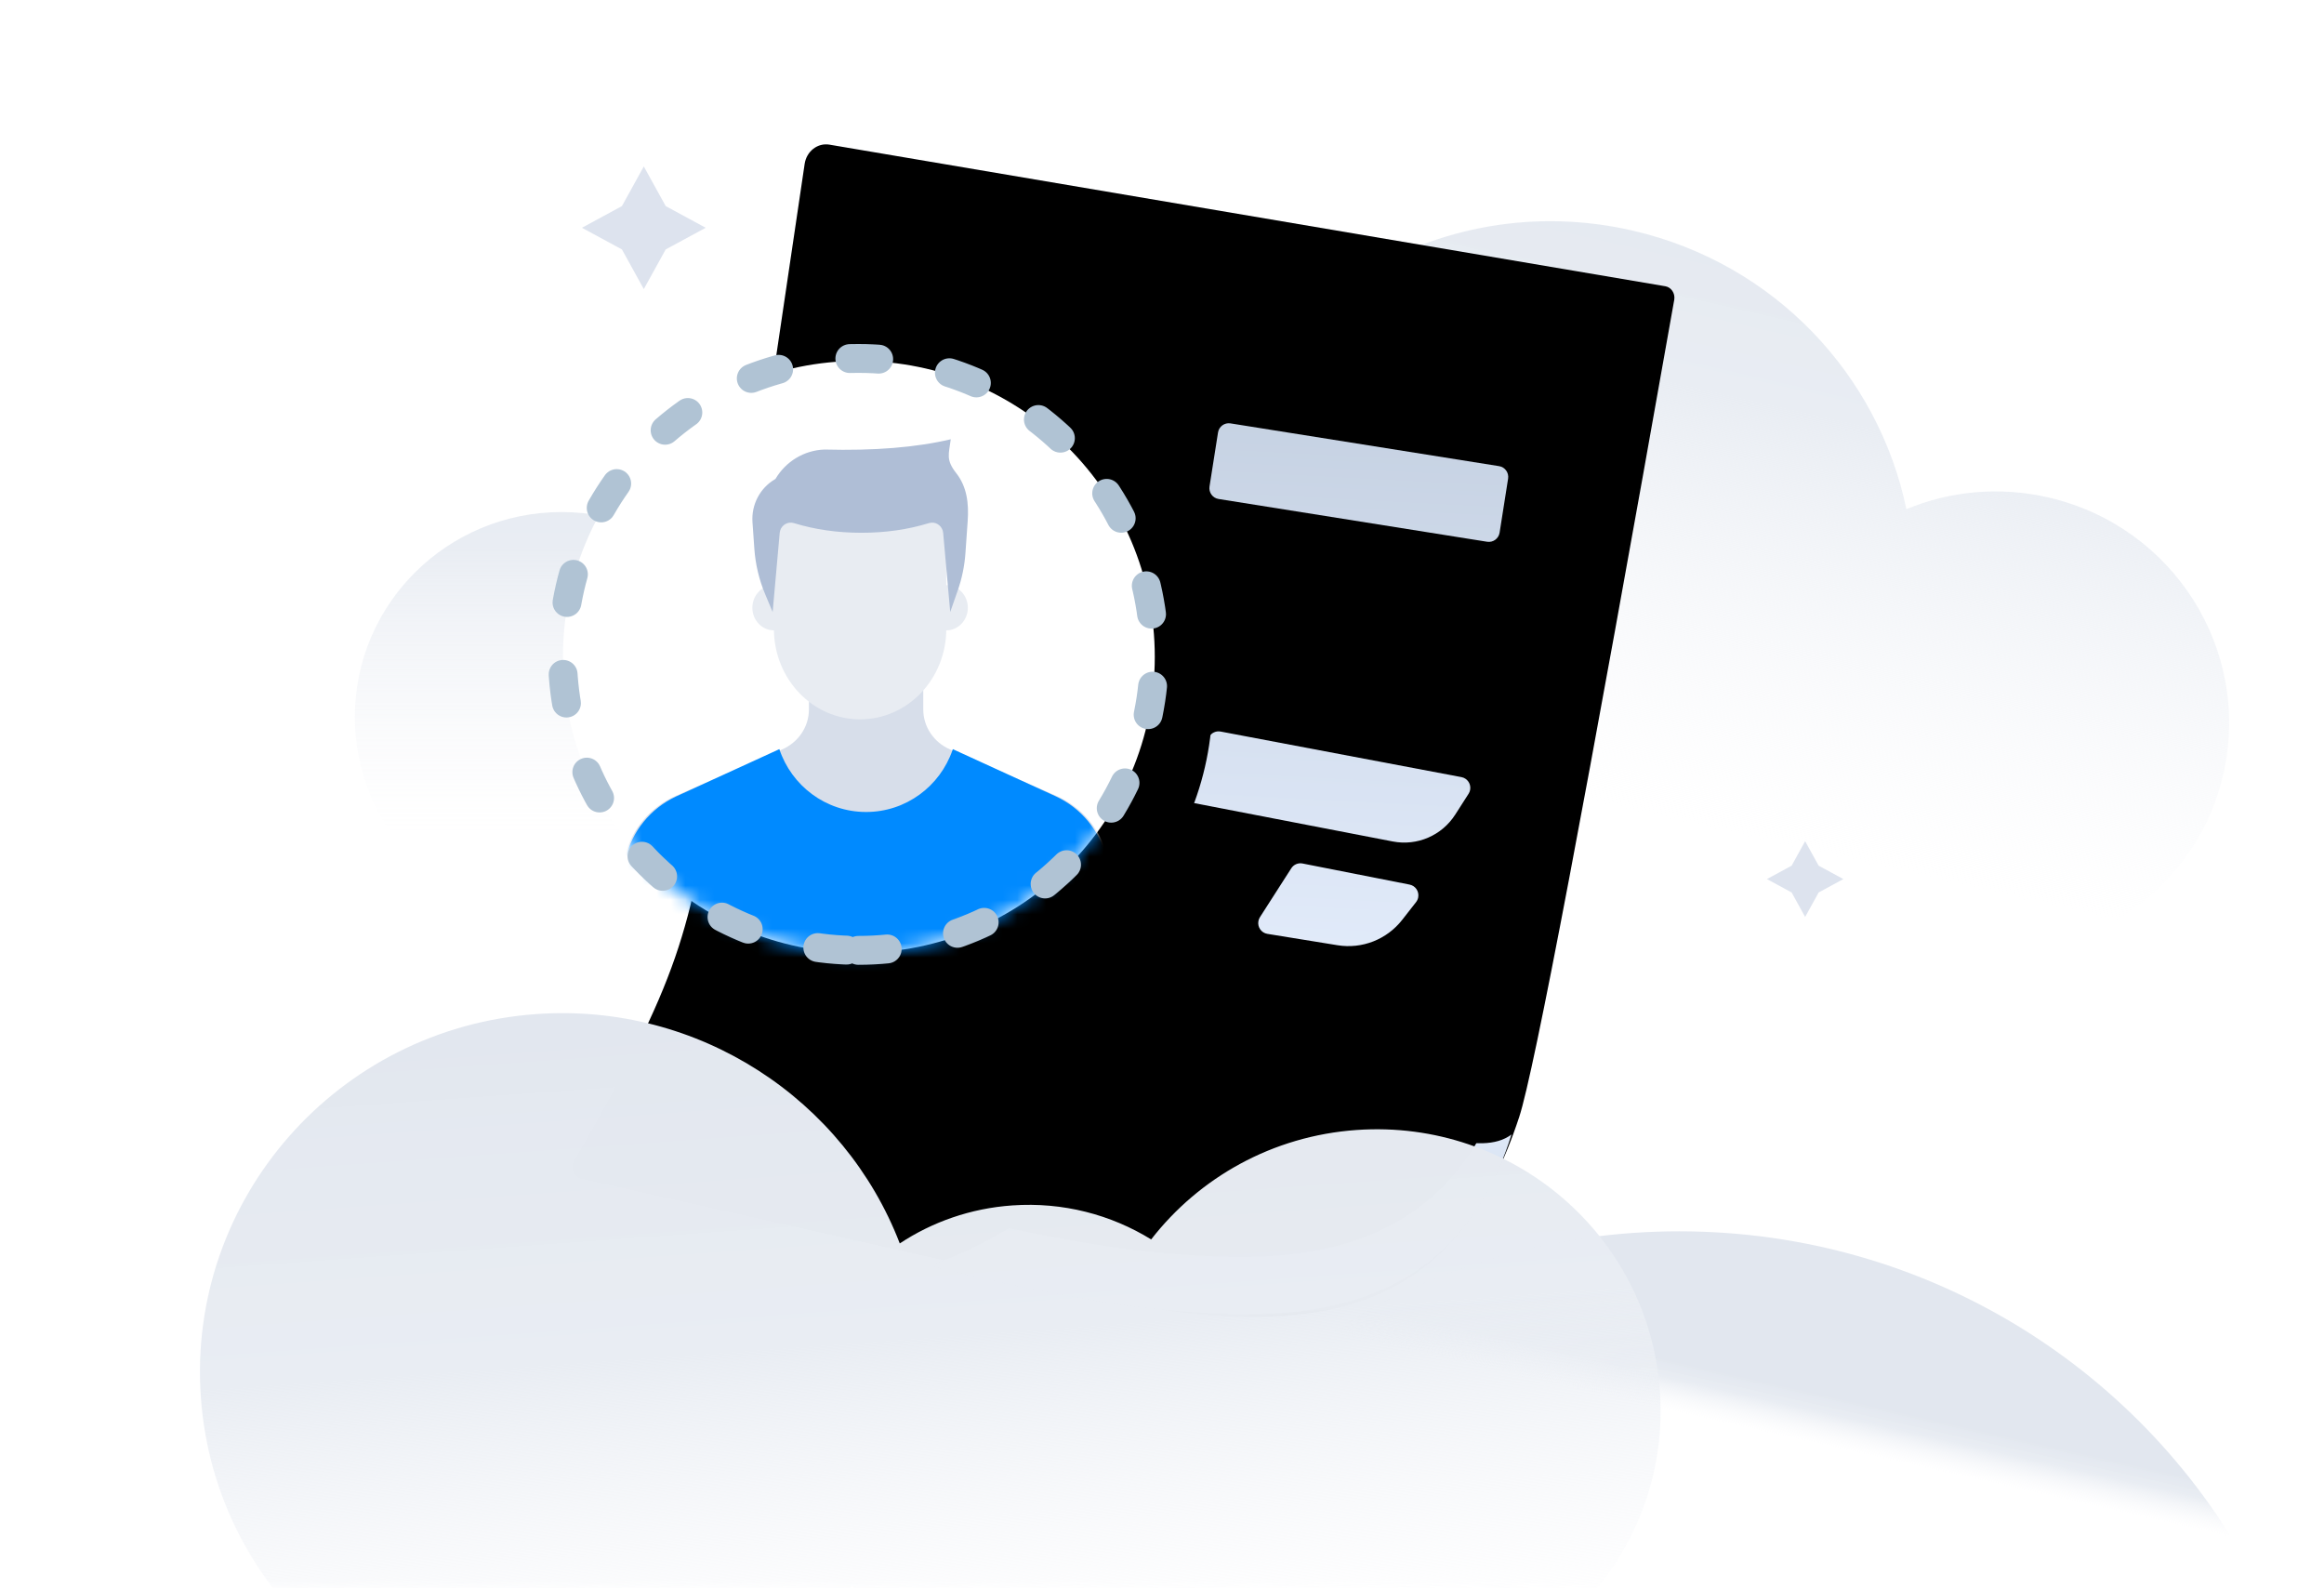 <?xml version="1.0" encoding="UTF-8"?>
<svg width="161px" height="110px" viewBox="0 0 161 110" version="1.1" xmlns="http://www.w3.org/2000/svg" xmlns:xlink="http://www.w3.org/1999/xlink">
    <title>staff</title>
    <defs>
        <rect id="path-1" x="0" y="0" width="160" height="110"></rect>
        <rect id="path-3" x="0" y="0.978" width="160" height="109.009"></rect>
        <linearGradient x1="50%" y1="-32.813%" x2="50%" y2="78.888%" id="linearGradient-5">
            <stop stop-color="#E2E7EF" offset="0%"></stop>
            <stop stop-color="#E9EDF3" stop-opacity="0.991" offset="36.78%"></stop>
            <stop stop-color="#F6F7FA" stop-opacity="0" offset="100%"></stop>
        </linearGradient>
        <linearGradient x1="50%" y1="-15.387%" x2="50%" y2="78.888%" id="linearGradient-6">
            <stop stop-color="#E2E7EF" offset="0%"></stop>
            <stop stop-color="#E9EDF3" stop-opacity="0.991" offset="36.78%"></stop>
            <stop stop-color="#F6F7FA" stop-opacity="0" offset="100%"></stop>
        </linearGradient>
        <linearGradient x1="39.86%" y1="-29.088%" x2="79.454%" y2="106.799%" id="linearGradient-7">
            <stop stop-color="#ECF2FC" offset="0%"></stop>
            <stop stop-color="#EFF5FF" offset="47.103%"></stop>
            <stop stop-color="#FAFBFE" offset="84.932%"></stop>
            <stop stop-color="#FFFFFF" stop-opacity="0" offset="100%"></stop>
        </linearGradient>
        <path d="M77.367,9.827 C77.776,9.896 78.055,10.308 77.991,10.745 C71.859,45.351 68.278,64.225 67.247,67.366 C63.161,79.819 55.177,82.375 42.926,80.781 L2.335,71.645 C1.923,71.59 1.63,71.188 1.682,70.747 C1.695,70.634 1.731,70.524 1.787,70.426 C9.065,57.786 9.868,54.53 11.55,43.176 L17.744,1.355 C17.874,0.479 18.643,-0.119 19.462,0.02 L77.367,9.827 Z" id="path-8"></path>
        <filter x="-6.6%" y="-6.2%" width="113.1%" height="112.3%" filterUnits="objectBoundingBox" id="filter-9">
            <feGaussianBlur stdDeviation="5" in="SourceAlpha" result="shadowBlurInner1"></feGaussianBlur>
            <feOffset dx="0" dy="0" in="shadowBlurInner1" result="shadowOffsetInner1"></feOffset>
            <feComposite in="shadowOffsetInner1" in2="SourceAlpha" operator="arithmetic" k2="-1" k3="1" result="shadowInnerInner1"></feComposite>
            <feColorMatrix values="0 0 0 0 0.751   0 0 0 0 0.858   0 0 0 0 0.922  0 0 0 1 0" type="matrix" in="shadowInnerInner1"></feColorMatrix>
        </filter>
        <linearGradient x1="50%" y1="98.834%" x2="50%" y2="25.284%" id="linearGradient-10">
            <stop stop-color="#C4D0E1" offset="0%"></stop>
            <stop stop-color="#D2DDED" offset="42.645%"></stop>
            <stop stop-color="#E5EEFD" offset="100%"></stop>
        </linearGradient>
        <path d="M57.183,68.52 C60.43,69.573 64.61,72.129 66.923,70.725 C61.353,83.664 49.43,81.696 42.88,80.522 C38.514,79.739 32.814,78.074 25.78,75.529 C30.725,74.609 36.297,71.132 38.991,69.159 C41.684,67.185 44.658,63.887 46.359,61.92 C50.962,65.418 53.937,67.466 57.183,68.52 Z" id="path-11"></path>
        <filter x="-3.6%" y="-14.3%" width="107.3%" height="122.0%" filterUnits="objectBoundingBox" id="filter-12">
            <feMorphology radius="1" operator="erode" in="SourceAlpha" result="shadowSpreadOuter1"></feMorphology>
            <feOffset dx="-3" dy="-2" in="shadowSpreadOuter1" result="shadowOffsetOuter1"></feOffset>
            <feGaussianBlur stdDeviation="1" in="shadowOffsetOuter1" result="shadowBlurOuter1"></feGaussianBlur>
            <feColorMatrix values="0 0 0 0 0.796   0 0 0 0 0.839   0 0 0 0 0.906  0 0 0 0.819 0" type="matrix" in="shadowBlurOuter1"></feColorMatrix>
        </filter>
        <filter x="-14.6%" y="-37.5%" width="129.2%" height="168.3%" filterUnits="objectBoundingBox" id="filter-13">
            <feGaussianBlur stdDeviation="4" in="SourceAlpha" result="shadowBlurInner1"></feGaussianBlur>
            <feOffset dx="0" dy="-4" in="shadowBlurInner1" result="shadowOffsetInner1"></feOffset>
            <feComposite in="shadowOffsetInner1" in2="SourceAlpha" operator="arithmetic" k2="-1" k3="1" result="shadowInnerInner1"></feComposite>
            <feColorMatrix values="0 0 0 0 0.775   0 0 0 0 0.866   0 0 0 0 0.922  0 0 0 1 0" type="matrix" in="shadowInnerInner1"></feColorMatrix>
        </filter>
        <linearGradient x1="54.041%" y1="-7.984%" x2="50%" y2="114.943%" id="linearGradient-14">
            <stop stop-color="#C4D0E1" offset="0%"></stop>
            <stop stop-color="#E5EEFD" offset="100%"></stop>
        </linearGradient>
        <circle id="path-15" cx="20.534" cy="20.672" r="20.5"></circle>
        <filter x="-7.3%" y="-7.3%" width="129.3%" height="126.8%" filterUnits="objectBoundingBox" id="filter-17">
            <feOffset dx="4" dy="3" in="SourceAlpha" result="shadowOffsetOuter1"></feOffset>
            <feGaussianBlur stdDeviation="1" in="shadowOffsetOuter1" result="shadowBlurOuter1"></feGaussianBlur>
            <feColorMatrix values="0 0 0 0 0.664   0 0 0 0 0.752   0 0 0 0 0.805  0 0 0 0.758 0" type="matrix" in="shadowBlurOuter1"></feColorMatrix>
        </filter>
        <linearGradient x1="57.133%" y1="42.907%" x2="50%" y2="52.449%" id="linearGradient-18">
            <stop stop-color="#E2E7EF" offset="0%"></stop>
            <stop stop-color="#E9EDF3" stop-opacity="0.991" offset="36.78%"></stop>
            <stop stop-color="#F6F7FA" stop-opacity="0" offset="100%"></stop>
        </linearGradient>
        <linearGradient x1="50%" y1="0%" x2="50%" y2="93.624%" id="linearGradient-19">
            <stop stop-color="#E2E7EF" offset="0%"></stop>
            <stop stop-color="#E9EDF3" stop-opacity="0.991" offset="50.837%"></stop>
            <stop stop-color="#F6F7FA" stop-opacity="0" offset="100%"></stop>
        </linearGradient>
    </defs>
    <g id="Perfma-Design_PC组件库-" stroke="none" stroke-width="1" fill="none" fill-rule="evenodd">
        <g id="空页" transform="translate(-161, -1297)">
            <g id="编组-68" transform="translate(161.5, 1297)">
                <mask id="mask-2" fill="white">
                    <use xlink:href="#path-1"></use>
                </mask>
                <g id="蒙版"></g>
                <g id="编组-8" mask="url(#mask-2)">
                    <g transform="translate(2.5, 6)">
                        <g id="编组-27" stroke-width="1" fill="none">
                            <mask id="mask-4" fill="white">
                                <use xlink:href="#path-3"></use>
                            </mask>
                            <g id="蒙版"></g>
                            <g mask="url(#mask-4)">
                                <g transform="translate(9, 3.973)">
                                    <g id="编组-22备份-4" transform="translate(12.584, 0)">
                                        <ellipse id="椭圆形备份-11" fill="url(#linearGradient-5)" cx="14.321" cy="39.687" rx="14.321" ry="14.192"></ellipse>
                                        <path d="M82.642,7.983 C92.776,7.983 101.505,13.943 105.454,22.519 C108.1,20.628 111.351,19.514 114.865,19.514 C123.762,19.514 130.976,26.662 130.976,35.48 C130.976,44.298 123.762,51.446 114.865,51.446 C110.387,51.446 106.336,49.636 103.416,46.714 C98.913,53.315 91.289,57.655 82.642,57.655 C68.801,57.655 57.581,46.535 57.581,32.819 C57.581,19.102 68.801,7.983 82.642,7.983 Z" id="形状结合备份-6" fill="url(#linearGradient-6)" transform="translate(94.278, 32.819) rotate(13) translate(-94.278, -32.819) "></path>
                                        <polygon id="星形备份-7" fill="#DDE3EE" points="101.407 51.845 100.471 53.541 99.535 51.845 97.824 50.918 99.535 49.99 100.471 48.294 101.407 49.99 103.119 50.918"></polygon>
                                        <polygon id="星形备份-8" fill="#DDE3EE" points="21.533 7.305 20.017 10.051 18.502 7.305 15.731 5.804 18.502 4.302 20.017 1.556 21.533 4.302 24.304 5.804"></polygon>
                                        <polygon id="星形备份-9" fill="#DDE3EE" opacity="0.5" points="34.719 14.679 33.783 16.375 32.847 14.679 31.136 13.751 32.847 12.824 33.783 11.128 34.719 12.824 36.43 13.751"></polygon>
                                    </g>
                                    <g id="暂无人员" transform="translate(26, 0.027)">
                                        <g id="路径">
                                            <use fill="url(#linearGradient-7)" fill-rule="evenodd" xlink:href="#path-8"></use>
                                            <use fill="black" fill-opacity="1" filter="url(#filter-9)" xlink:href="#path-8"></use>
                                        </g>
                                        <g id="路径" transform="translate(46.352, 71.65) rotate(-6) translate(-46.352, -71.65) ">
                                            <use fill="black" fill-opacity="1" filter="url(#filter-12)" xlink:href="#path-11"></use>
                                            <use fill="url(#linearGradient-10)" fill-rule="evenodd" xlink:href="#path-11"></use>
                                            <use fill="black" fill-opacity="1" filter="url(#filter-13)" xlink:href="#path-11"></use>
                                        </g>
                                        <path d="M52.234,49.811 L59.654,51.273 L59.654,51.273 C60.062,51.354 60.328,51.752 60.248,52.163 C60.225,52.28 60.175,52.39 60.102,52.484 L59.139,53.716 L59.139,53.716 C58.075,55.076 56.361,55.749 54.661,55.473 L49.8,54.685 L49.8,54.685 C49.389,54.619 49.11,54.23 49.176,53.817 C49.192,53.713 49.23,53.614 49.287,53.526 L51.456,50.144 L51.456,50.144 C51.623,49.883 51.931,49.751 52.234,49.811 L52.234,49.811 Z M46.557,40.671 L63.245,43.828 L63.245,43.828 C63.654,43.905 63.923,44.301 63.846,44.712 C63.828,44.808 63.792,44.9 63.739,44.982 L62.811,46.43 L62.811,46.43 C61.883,47.876 60.174,48.611 58.493,48.287 L44.364,45.558 L44.364,45.558 C43.956,45.479 43.688,45.082 43.766,44.671 C43.782,44.59 43.81,44.513 43.85,44.441 L45.762,41.043 L45.762,41.043 C45.921,40.761 46.241,40.612 46.557,40.672 L46.557,40.671 Z M47.243,19.326 L65.851,22.288 L65.851,22.288 C66.262,22.354 66.542,22.742 66.477,23.155 L65.888,26.896 L65.888,26.896 C65.822,27.309 65.436,27.59 65.025,27.525 L46.418,24.563 L46.418,24.563 C46.007,24.497 45.727,24.11 45.792,23.696 L46.381,19.955 L46.381,19.955 C46.446,19.542 46.832,19.261 47.243,19.326 L47.243,19.326 Z" id="形状" fill="url(#linearGradient-14)"></path>
                                        <g id="空状态_暂无人员" transform="translate(0.966, 14.828)">
                                            <mask id="mask-16" fill="white">
                                                <use xlink:href="#path-15"></use>
                                            </mask>
                                            <g id="蒙版">
                                                <use fill="black" fill-opacity="1" filter="url(#filter-17)" xlink:href="#path-15"></use>
                                                <use fill="#FFFFFF" fill-rule="evenodd" xlink:href="#path-15"></use>
                                            </g>
                                            <g mask="url(#mask-16)" id="路径">
                                                <g transform="translate(4.034, 5.172)">
                                                    <path d="M1.585,32.217 L1.585,32.217 C1.459,32.217 1.334,32.203 1.212,32.175 C0.372,31.98 -0.148,31.176 0.038,30.37 L0.045,30.34 L0.331,29.207 L0.331,29.207 C0.784,27.409 2.066,25.907 3.813,25.126 L3.868,25.102 L11.181,21.912 L11.181,21.912 C12.298,21.425 13.022,20.364 13.039,19.187 L13.039,19.145 L13.039,13.217 L20.961,13.217 L20.961,19.145 L20.961,19.145 C20.961,20.337 21.687,21.419 22.819,21.912 L30.132,25.102 L30.132,25.102 C31.906,25.875 33.211,27.389 33.669,29.207 L33.955,30.34 C34.161,31.156 33.638,31.977 32.788,32.175 L32.788,32.175 C32.666,32.203 32.541,32.217 32.415,32.217 L1.585,32.217 L1.585,32.217 Z" fill="#D7DEEA" fill-rule="nonzero"></path>
                                                    <path d="M30.132,25.155 C31.906,25.967 33.211,27.558 33.669,29.468 L33.955,30.658 C34.161,31.515 33.638,32.378 32.788,32.586 C32.666,32.615 32.541,32.63 32.415,32.63 C25.507,36.095 20.327,37.827 16.875,37.827 C13.475,37.827 8.379,36.095 1.585,32.63 C1.459,32.63 1.334,32.615 1.212,32.586 C0.372,32.381 -0.148,31.536 0.038,30.689 L0.045,30.658 L0.331,29.468 C0.784,27.579 2.066,26.001 3.813,25.18 L3.868,25.155 L10.991,21.891 C11.834,24.421 14.206,26.243 17,26.243 C19.766,26.243 22.118,24.457 22.983,21.967 L23.009,21.891 L30.132,25.155 Z" fill="#008AFF" fill-rule="nonzero"></path>
                                                    <path d="M22.556,4.957 L22.556,10.533 C23.381,10.533 24.049,11.233 24.049,12.098 C24.049,12.952 23.396,13.646 22.585,13.663 L22.555,13.663 L22.556,13.565 C22.556,17.023 19.883,19.826 16.585,19.826 C13.319,19.826 10.665,17.076 10.615,13.663 C9.79,13.663 9.122,12.962 9.122,12.098 C9.122,11.244 9.774,10.549 10.585,10.533 L10.615,10.533 L10.615,4.957 L22.556,4.957 Z" fill="#E8ECF2" fill-rule="nonzero"></path>
                                                    <path d="M10.011,11.164 C9.589,10.16 9.334,9.091 9.258,8.001 L9.13,6.171 C9.045,4.959 9.648,3.805 10.681,3.2 L10.719,3.178 C11.438,1.956 12.715,1.188 14.112,1.138 C17.561,1.228 20.479,0.991 22.866,0.427 C22.736,1.462 22.509,1.835 23.248,2.776 C23.987,3.717 24.124,4.865 24.038,6.094 L23.883,8.311 C23.821,9.197 23.641,10.072 23.347,10.909 L22.828,12.391 L22.34,6.914 C22.302,6.482 21.928,6.164 21.505,6.204 C21.453,6.208 21.402,6.219 21.352,6.234 C19.904,6.68 18.346,6.903 16.677,6.903 C15.009,6.903 13.451,6.68 12.003,6.234 C11.596,6.109 11.167,6.343 11.045,6.758 C11.03,6.809 11.02,6.861 11.015,6.914 L10.527,12.391 L10.011,11.164 Z" fill="#AFBED6" fill-rule="evenodd"></path>
                                                </g>
                                            </g>
                                        </g>
                                        <path d="M21.466,55.828 C32.787,55.828 41.966,46.649 41.966,35.328 C41.966,24.006 32.787,14.828 21.466,14.828 C10.144,14.828 0.966,24.006 0.966,35.328 C0.966,46.649 10.144,55.828 21.466,55.828 Z" id="椭圆形" stroke="#B0C3D4" stroke-width="2" stroke-linecap="round" stroke-dasharray="2,5"></path>
                                    </g>
                                    <g id="编组-23备份-4" transform="translate(0, 53.879)"></g>
                                </g>
                            </g>
                        </g>
                        <path d="M113.327,79.289 C130.637,79.289 145.66,89.004 153.158,103.238 L73.497,103.238 C80.995,89.004 96.018,79.289 113.327,79.289 Z" id="路径备份-4" fill="url(#linearGradient-18)"></path>
                        <path d="M35.899,62.408 C47.201,62.408 56.757,69.823 59.881,80.012 C62.228,78.686 64.946,77.929 67.842,77.929 C71.364,77.929 74.622,79.049 77.274,80.95 C80.88,76.921 86.145,74.381 92.008,74.381 C102.884,74.381 111.7,83.118 111.7,93.895 C111.7,104.672 102.884,113.409 92.008,113.409 C86.145,113.409 80.88,110.869 77.273,106.839 C74.622,108.741 71.364,109.861 67.842,109.861 C62.548,109.861 57.85,107.33 54.913,103.423 C50.316,108.723 43.503,112.08 35.899,112.08 C22.057,112.08 10.837,100.96 10.837,87.244 C10.837,73.527 22.057,62.408 35.899,62.408 Z" id="形状结合备份-7" fill="url(#linearGradient-19)" transform="translate(61.268, 87.908) rotate(-4) translate(-61.268, -87.908) "></path>
                    </g>
                </g>
            </g>
        </g>
    </g>
</svg>